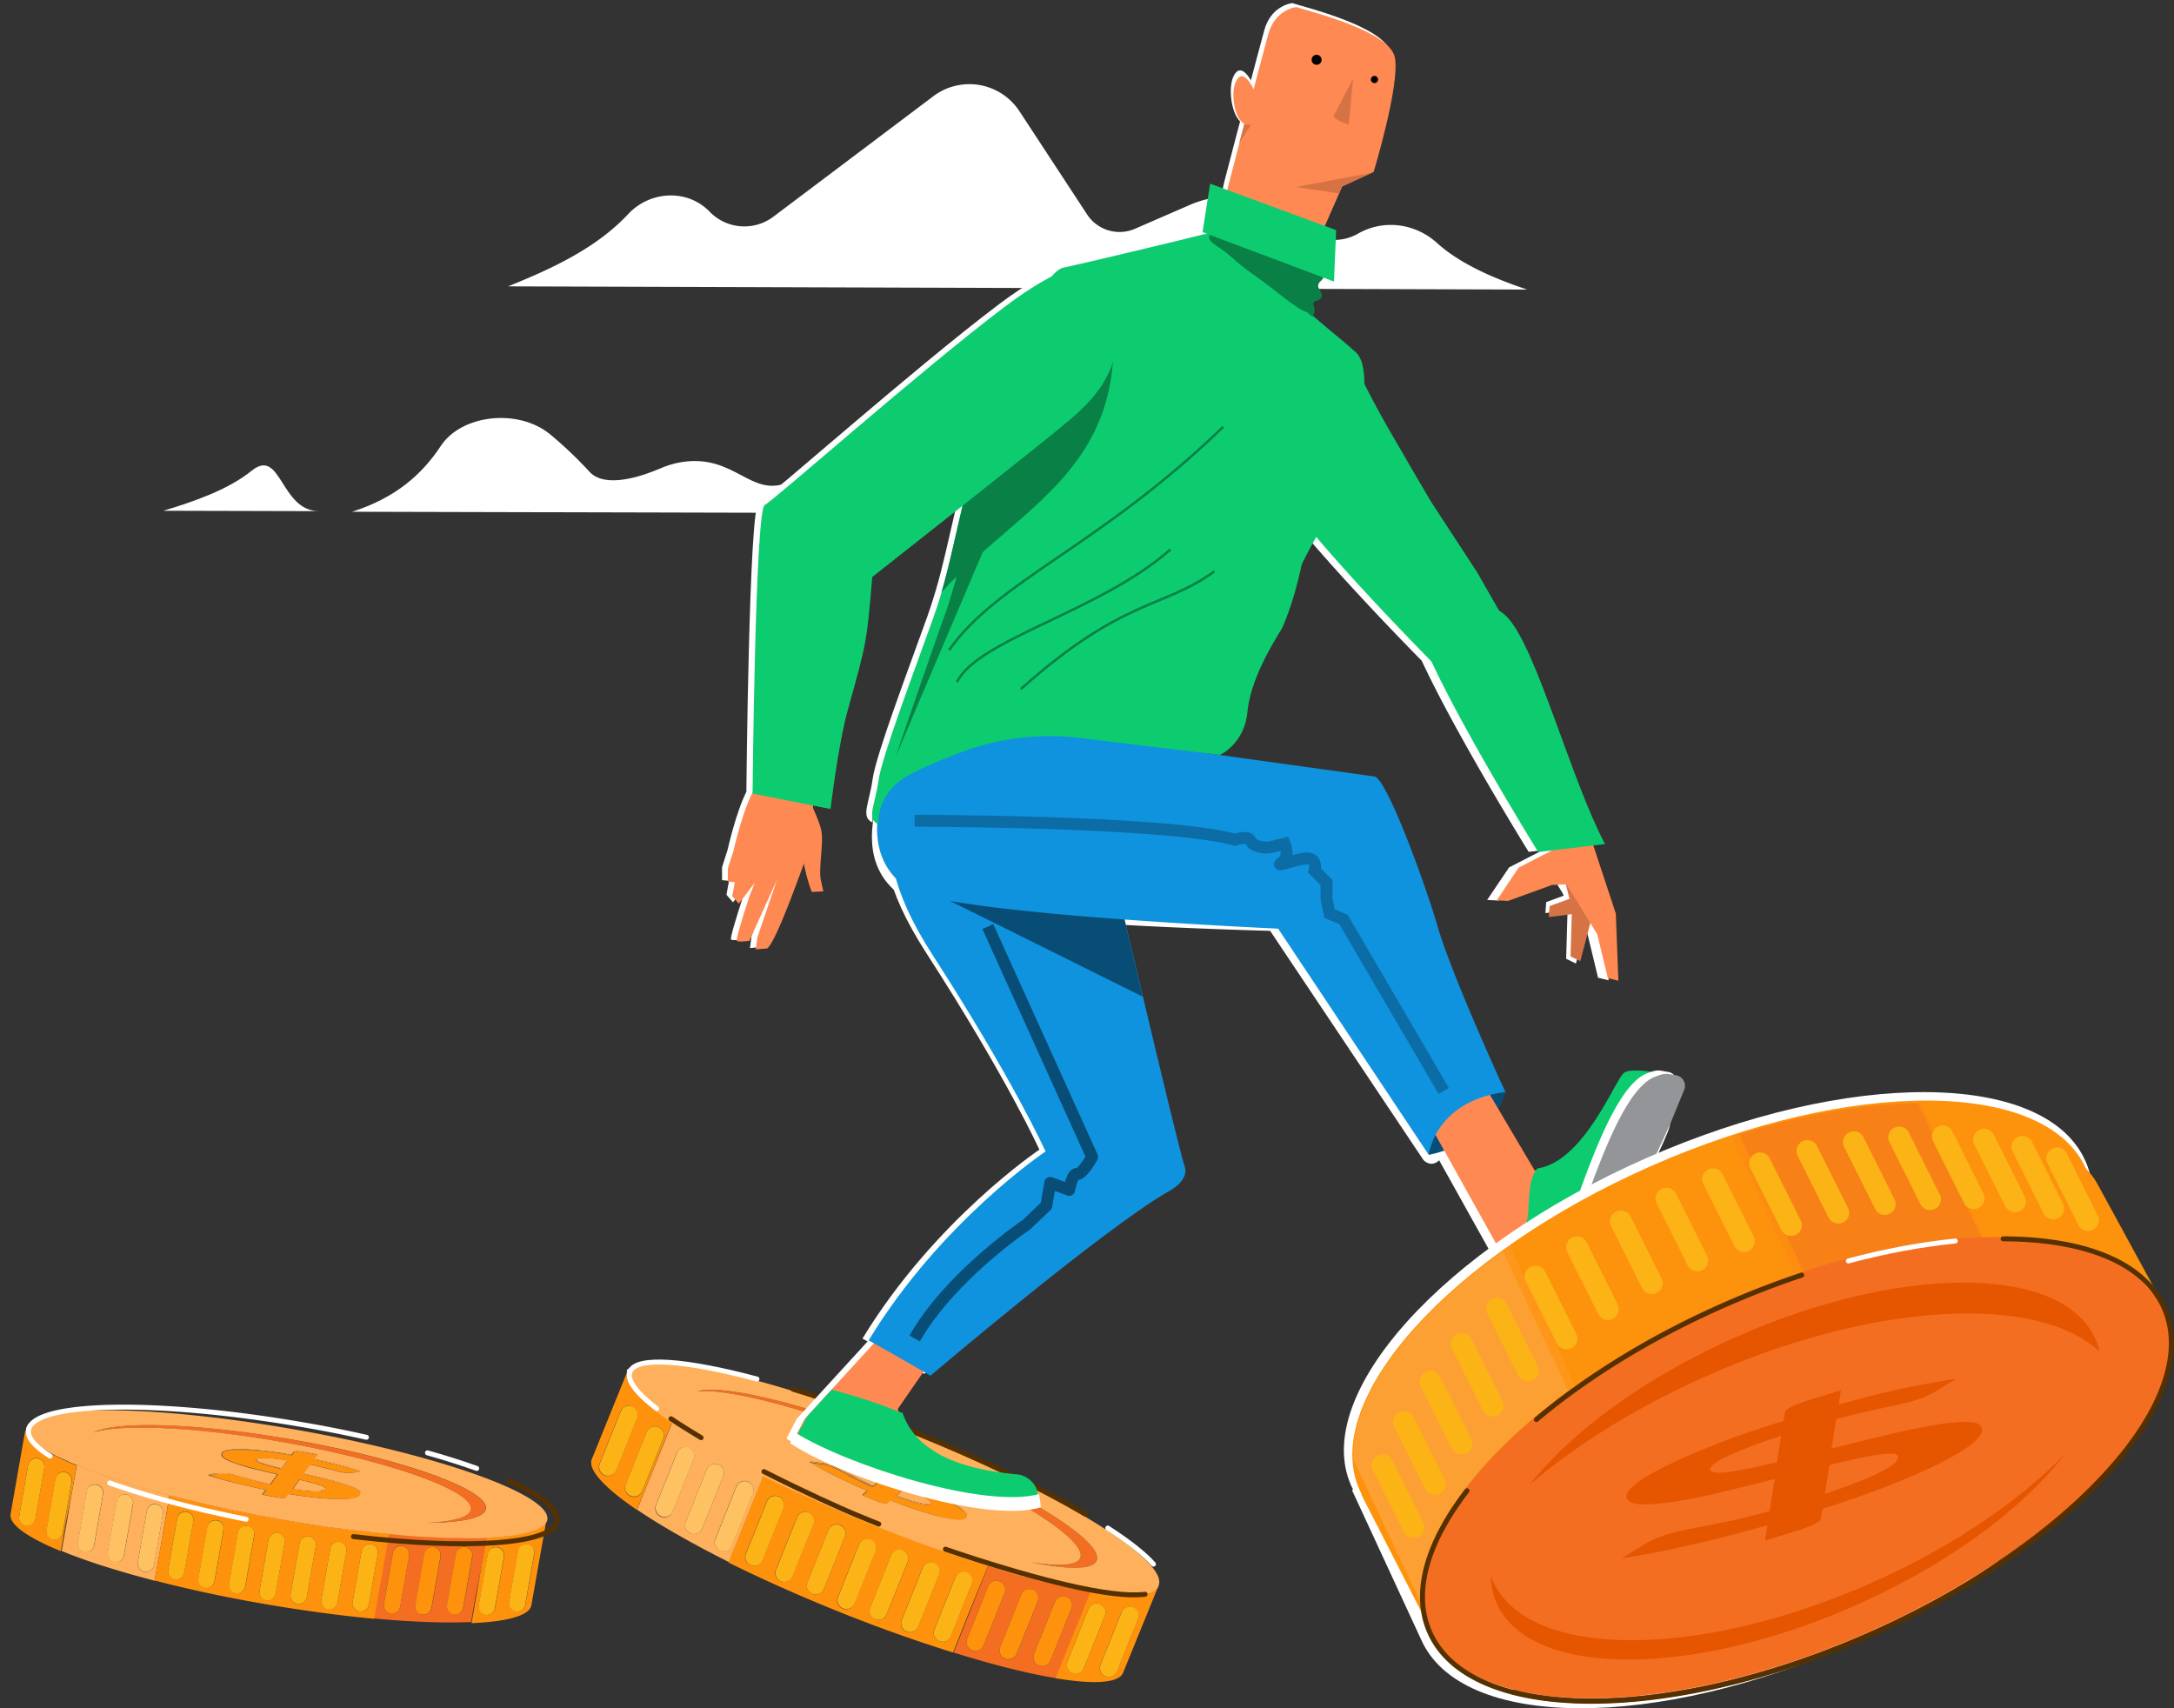 <svg width="182" height="143" fill="none" xmlns="http://www.w3.org/2000/svg"><rect width="100%" height="100%" fill="#333333" stroke="none"/><path d="M115.666 87.556c-1.219-2.12-2.304-4.291-3.473-6.445-1.118-2.087-2.571-4.024-4.909-4.776-2.855-.918-5.911-1.269-8.85-1.853a150.305 150.305 0 00-9.05-1.486c-4.959-.651-13.859-.4-15.896-5.995-.785 2.605-1.052 6.245 2.488 8.316 4.642 1.97 30.356 2.605 30.356 2.605l12.824 19.169s.835 1.002 1.737-.484c.2-.318-1.236-2.505-.935-2.84-2.004-2.003-2.872-3.74-4.292-6.21zm15.646-12.723l-1.87.685-.067.918 2.121-.267c-.117-.434-.234-.885-.184-1.336z" fill="#fff"/><path d="M118.739 94.002l8.566 15.362s2.672 1.002 4.559-.217c1.886-1.219 7.463-13.692 7.463-13.692l.318-.768c.684-1.653-.451-3.49-2.221-3.64-.751-.067-1.403-.034-1.653.184-.785.667-3.457 7.68-7.464 8.014l-5.794-9.801c.017 0-3.44-1.787-3.774 4.558zM21.075 39.4c-1.904 1.536-4.575 2.505-7.397 3.356l13.024.034c-3.24-.017-3.156-5.377-5.627-3.39zm44.917.969c-3.123 1.352-4.476-2.388-8.917-1.687-.651.1-1.286.3-1.887.568-1.252.534-4.525 1.736-5.86.217 0 0-1.403-1.57-3.29-3.123-2.655-2.17-7.397-1.653-9.134.986-1.553 2.354-3.757 4.341-7.43 5.51 18.45.05 46.57.117 46.97.117-5.994-1.503-6.93-4.108-10.453-2.588zm29.17 42.897c-1.02-4.275-1.954-8.249-2.322-9.785-.1-.434-.166-.684-.166-.684l-16.515-6.028s-2.838 1.319-1.82 6.044c0 .05.017.084.034.134.4 1.77 1.352 4.007 3.172 6.83 6.78 10.502 9.468 16.463 9.468 16.463s-8.75 5.861-14.81 15.813c0 0 2.771 1.553 5.175 2.955 0 0 14.427-12.272 19.854-15.378 0 0 1.87-.885 1.403-2.137-.234-.685-1.954-7.815-3.474-14.227z" fill="#fff"/><path d="M112.978 29.282c-1.286-1.202-5.21-4.157-6.228-5.71-1.019-1.553-2.471-5.878-2.471-5.878s-1.987 1.186-3.624 1.62c-2.337.618-11.037 2.688-12.139 2.889-.284.05-.618.3-1.035.784-1.052.535-2.355 1.353-3.99 2.588-6.897 5.21-19.187 16.097-19.988 16.514-.801.418-1.019 24.162-1.019 24.162h.017c-.885 1.72-1.586 4.876-1.586 4.876l-.468 1.47v1.084l.585.05-.217 1.17.55.634 1.337-1.753-.418 1.052s-.067.217-.184.55c-.334 1.036-1.002 3.156-.901 3.257.133.133 1.052 0 1.052 0l2.304-5.093-1.637 4.809-.133 1.002.968-.084c.802-.718 2.672-6.145 3.223-7.514.35-.901.534-3.022.601-4.458l1.436.284s.635-5.394 1.453-8.316c1.586-5.644 1.586-5.56 2.054-11.104 0 0 3.657-2.872 7.58-5.977-.718 3.055-1.135 5.126-1.77 7.263-.2.685-.417 1.353-.667 2.07-1.587 4.442-4.325 11.639-4.609 13.693-.284 2.053-1.035 3.172 0 3.64 0 0-.317-2.705 2.839-4.291 1.102-.568 2.571-1.17 4.007-1.72 3.19-1.22 6.629-1.637 10.019-1.22l11.721 1.42s2.071-.918 2.305-3.59c.25-2.672 2.02-5.594 2.888-6.996 0 0 .952-1.97 1.653-5.344 0 0 .385-.885 1.937-3.573 1.553-2.672 2.438-4.809 2.789-7.08.334-2.287 1.052-5.978-.234-7.18z" fill="#fff"/><path d="M58.376 116.46c2.705-.217 9.234 1.47 16.53 4.392 9.218 3.69 16.164 7.981 15.53 9.568-.268.651-1.804.751-4.158.35 3.139.652 5.21.652 5.527-.133.65-1.62-6.462-5.995-15.897-9.785-8.098-3.239-15.261-4.993-17.532-4.392z" fill="#F36E21"/><path d="M72.453 122.104c.1.083.234.183.417.3.184.117.418.234.668.367.267.134.551.284.868.435l.668-.602c-.45-.167-.851-.317-1.185-.417-.334-.1-.618-.184-.852-.234a2.55 2.55 0 00-.517-.067c-.1 0-.15.034-.184.067.017.017.05.084.117.151zm5.493 3.724c0-.051-.033-.117-.117-.184-.1-.084-.25-.184-.434-.301-.2-.117-.434-.233-.701-.384-.267-.133-.568-.284-.885-.434l-.735.668c.885.334 1.587.551 2.07.651.435.1.702.1.802-.016zm1.77-1.72c.568.284 1.052.568 1.47.802l.167.016a36.87 36.87 0 00-1.62-.901 38.532 38.532 0 00-2.254-1.052l-.05.05c.901.4 1.67.751 2.287 1.085zm-7.08.7l-.367.318.033.016.367-.317c-.016 0-.033-.017-.033-.017zm5.377.151c.584.284 1.102.551 1.553.801.45.251.818.485 1.069.702.233.2.334.35.317.484 0-.017.017-.017.017-.033.05-.134-.05-.318-.301-.518a7.387 7.387 0 00-1.069-.701c-.45-.251-.968-.518-1.553-.802-.567-.267-1.152-.551-1.736-.818l-.05.05c.584.284 1.169.551 1.753.835z" fill="#FEB05C"/><path d="M72.419 122.154c.1.084.233.184.417.301.184.117.418.234.668.367.267.134.551.284.868.434l.718-.651c-.016 0-.016 0-.033-.017l-.668.601c-.317-.15-.601-.3-.868-.434a7.35 7.35 0 01-.668-.367 2.72 2.72 0 01-.418-.301.424.424 0 01-.117-.167l-.016.017c0 .067.033.134.117.217zm-2.572-1.519c.301 0 .719.05 1.236.167a24.92 24.92 0 011.904.517c.751.234 1.586.535 2.521.919l.25-.217c.034-.034.134-.034.301 0 .167.033.367.1.618.2l1.119.451.066-.05-1.152-.468c-.25-.1-.45-.167-.618-.2-.166-.034-.267-.034-.3 0l-.25.217c-.936-.368-1.77-.685-2.522-.919-.751-.233-1.386-.417-1.903-.517-.535-.117-.936-.167-1.236-.167-.3 0-.468.067-.518.167v.033c.05-.083.217-.133.484-.133zm8.082 5.226v-.034c-.084.1-.35.117-.802.017-.484-.1-1.185-.317-2.07-.651l-.067.05c.902.334 1.603.567 2.104.668.518.1.785.083.835-.05zm-8.699-3.223l.45.15c.184.067.385.167.585.268.2.1.434.233.701.367.268.133.551.3.885.467.334.167.735.351 1.203.568l.885-.785c-.017 0-.017-.016-.034-.016l-.818.734c-.468-.2-.868-.4-1.202-.567a13.869 13.869 0 01-.885-.468c-.267-.133-.484-.267-.702-.367-.2-.1-.4-.201-.584-.267-.15-.067-.3-.117-.45-.151-.151-.05-.268-.066-.368-.083l-1.069-.134c.05.034.1.067.15.084l.885.117c.1.016.218.033.368.083z" fill="#FEB05C"/><path d="M69.915 123.557a53.56 53.56 0 002.704 1.252c.017 0 .017.017.034.017l-.368.317-.05.05 1.153.467c.25.101.45.167.617.201.167.033.267.033.3.016l.285-.267c.952.368 1.82.668 2.571.919.768.233 1.42.417 1.954.534.534.117.968.167 1.286.15.317-.016.5-.083.55-.217v-.033c.034-.134-.066-.301-.317-.484a7.46 7.46 0 00-1.068-.702c-.451-.25-.969-.517-1.553-.801-.585-.284-1.169-.551-1.77-.835l.05-.05.751-.685c.334.151.618.284.885.418.267.133.501.25.718.35.217.117.418.201.585.284a5.135 5.135 0 00.885.351c.133.033.25.067.384.083l.851.101c-.05-.034-.1-.051-.15-.084a26.14 26.14 0 00-1.47-.801 31.157 31.157 0 00-2.287-1.069l.05-.05.334-.284-.033-.017-1.119-.451c-.25-.1-.45-.167-.618-.2-.167-.033-.267-.033-.3 0l-.25.217c-.936-.367-1.77-.685-2.522-.918-.752-.234-1.386-.418-1.904-.518-.534-.117-.935-.167-1.235-.167-.267 0-.434.05-.501.15 0 .017-.017.017-.017.034-.067.15.033.334.284.551.25.217.601.451 1.035.701.451.251.952.518 1.536.802.568.267 1.136.534 1.72.801.017 0 .017.017.034.017l-.885.785a22.255 22.255 0 01-1.203-.568c-.334-.167-.634-.317-.885-.468-.267-.133-.484-.267-.7-.367-.201-.1-.402-.2-.585-.267-.15-.067-.3-.117-.451-.15-.15-.051-.267-.067-.368-.084l-.884-.117-.167-.017c.567.301 1.269.685 2.103 1.103zm5.142 1.636l.735-.668c.317.15.618.301.885.434.267.134.5.267.701.384.2.117.334.217.434.301.084.067.117.133.117.183v.034c-.05.133-.334.15-.835.05-.5-.1-1.202-.317-2.103-.668l.066-.05zm-2.721-3.256c.033-.034.083-.05.183-.067.117 0 .284.017.518.067.234.05.517.133.851.234.334.1.735.25 1.186.417.017 0 .017 0 .033.017l-.718.651c-.317-.15-.6-.301-.868-.434a7.589 7.589 0 01-.668-.368 2.731 2.731 0 01-.417-.3c-.1-.084-.134-.15-.1-.217 0 0-.017 0 0 0z" fill="#FE920D"/><path d="M90.302 135.779l1.036-2.588c-.067-.016-.134-.016-.184-.033-.167-.034-.317-.05-.484-.084-.117-.016-.234-.05-.35-.066-.184-.034-.385-.084-.585-.117-.1-.017-.2-.034-.3-.067a39.122 39.122 0 00-.903-.201 2.18 2.18 0 01-.317-.083l-.651-.15-.4-.1c-.201-.051-.418-.101-.618-.167-.134-.034-.268-.067-.418-.117a10.643 10.643 0 00-.701-.184c-.117-.033-.234-.067-.368-.1-.35-.1-.7-.201-1.068-.317a.982.982 0 01-.2-.067c-.301-.084-.602-.184-.919-.284-.05-.017-.084-.017-.117-.033l-.15.367-1.386 3.473-1.386 3.473c3.306 1.035 6.245 1.77 8.6 2.154l.951-2.354.918-2.355zm-7.948 1.937a.746.746 0 11-1.386-.551l1.754-4.375a.745.745 0 111.386.551l-1.754 4.375zm2.772.718a.746.746 0 11-1.386-.551l1.754-4.375a.745.745 0 111.385.551l-1.753 4.375zm2.822.568a.744.744 0 01-.968.417.744.744 0 01-.418-.968l1.753-4.375a.744.744 0 01.969-.417c.384.15.568.584.417.968l-1.753 4.375z" fill="#F36E21"/><path d="M63.803 123.857l.15-.368c-.033-.016-.083-.033-.116-.067-.284-.15-.568-.283-.852-.434-.066-.033-.133-.066-.183-.1-.334-.167-.668-.351-.986-.517-.117-.067-.217-.117-.334-.184-.217-.117-.434-.234-.634-.351a7.34 7.34 0 01-.367-.2c-.184-.1-.385-.217-.568-.317l-.35-.201c-.201-.117-.385-.217-.585-.334-.1-.05-.2-.117-.284-.167-.267-.167-.534-.317-.785-.467-.083-.05-.167-.1-.25-.167a11.79 11.79 0 01-.501-.318l-.3-.2c-.151-.1-.285-.184-.418-.284-.05-.033-.117-.067-.167-.1l-1.036 2.588-.951 2.355-.952 2.354c1.97 1.336 4.608 2.839 7.698 4.391l1.386-3.473 1.385-3.439zm-7.497 2.671a.746.746 0 11-1.386-.551l1.753-4.375a.745.745 0 111.386.551l-1.753 4.375zm2.488 1.42a.745.745 0 11-1.386-.551l1.753-4.375a.745.745 0 111.386.551l-1.753 4.375zm2.471 1.436a.745.745 0 11-1.386-.551l1.754-4.375a.746.746 0 111.386.551l-1.754 4.375z" fill="#FEB05C"/><path d="M82.588 131.388l.15-.368c-.083-.033-.167-.05-.25-.083a18.26 18.26 0 01-.868-.284c-.15-.05-.284-.1-.434-.134-.318-.1-.635-.217-.969-.317-.083-.033-.167-.05-.25-.083-.017 0-.034-.017-.05-.017-.451-.15-.919-.317-1.386-.484l-.451-.15-1.253-.451a4.568 4.568 0 00-.267-.101c-.467-.166-.935-.35-1.402-.534-.167-.067-.318-.117-.485-.184a39.211 39.211 0 01-1.302-.517c-.067-.017-.117-.05-.184-.067-.066-.017-.117-.05-.183-.067-.434-.183-.869-.35-1.303-.534-.167-.067-.317-.134-.484-.2-.468-.201-.918-.384-1.37-.585a1.651 1.651 0 01-.25-.117c-.417-.183-.818-.35-1.219-.534-.15-.067-.283-.134-.434-.2-.45-.201-.885-.401-1.335-.602-.017 0-.034-.016-.05-.016-.084-.034-.168-.084-.251-.117-.317-.15-.618-.284-.919-.434a9.81 9.81 0 00-.417-.201c-.284-.133-.55-.267-.818-.4-.084-.034-.167-.084-.234-.117l-.15.367-1.386 3.473-1.386 3.473c2.755 1.37 5.894 2.772 9.25 4.125a127.204 127.204 0 009.535 3.406l1.386-3.473 1.42-3.473zm-18.768-.768a.745.745 0 11-1.386-.551l1.753-4.375a.746.746 0 111.386.551l-1.753 4.375zm2.521 1.335a.745.745 0 11-1.386-.551l1.754-4.374a.745.745 0 111.386.551l-1.754 4.374zm2.639 1.052a.745.745 0 11-1.386-.551l1.753-4.374a.746.746 0 111.386.551l-1.754 4.374zm2.554 1.219a.746.746 0 11-1.386-.551l1.754-4.374a.745.745 0 111.385.551l-1.753 4.374zm2.705.902a.744.744 0 01-.968.417.744.744 0 01-.418-.968l1.754-4.375a.744.744 0 01.968-.417c.384.15.568.584.418.968l-1.754 4.375zm2.622 1.052a.744.744 0 01-.969.417.744.744 0 01-.417-.968l1.753-4.375a.744.744 0 01.969-.417c.384.15.567.584.417.968l-1.753 4.375zm2.738.785a.745.745 0 11-1.386-.551l1.754-4.375a.744.744 0 01.968-.417c.384.15.568.584.418.968l-1.754 4.375zm17.399-4.242c-.017.067-.067.117-.1.167a2.36 2.36 0 01-.05.05l-.1.101c-.017.016-.05.033-.067.05-.034.033-.084.05-.134.083-.033.017-.05.034-.083.034a.59.59 0 01-.184.066c-.034.017-.05.017-.084.034-.083.033-.166.05-.267.067h-.033c-.117.016-.234.05-.35.05-.034 0-.05 0-.084.016-.1.017-.2.017-.318.034h-.133c-.1 0-.2 0-.3.016h-.652c-.15 0-.3-.016-.45-.033h-.067c-.184-.017-.385-.033-.585-.05h-.05c-.184-.017-.367-.033-.551-.067-.05 0-.1-.016-.167-.016-.15-.017-.317-.051-.484-.067-.067-.017-.134-.017-.184-.034-.067-.016-.15-.016-.217-.033l-1.035 2.588-.952 2.354-.952 2.355c3.223.534 5.31.417 5.66-.468l2.973-7.297zm-6.245 6.897a.745.745 0 11-1.386-.551l1.753-4.375a.745.745 0 111.386.551l-1.753 4.375zm2.755.283a.745.745 0 11-1.386-.551l1.754-4.374a.745.745 0 111.385.551l-1.753 4.374z" fill="#FE920D"/><path d="M96.981 132.039c-.885-2.488-9.55-7.597-20.705-12.072-12.29-4.926-22.926-7.214-23.794-5.11l-.067-.033.067.033-.067-.033.067.033-.05.201v.217c0 .033.016.05.016.083.017.05.017.1.034.15.017.034.017.05.033.084a.78.78 0 00.084.167c.016.033.016.05.033.083.05.084.084.151.15.234 0 .017.017.017.017.034.067.1.134.183.217.283.017.017.034.05.05.067.067.084.134.15.2.234a.442.442 0 01.084.1c.067.067.134.15.217.217l.1.1c.084.084.167.151.25.234l.101.1c.1.101.217.184.334.284l.05.05c.15.117.3.234.45.368.018.016.034.016.034.033.15.117.284.217.451.334.05.033.084.067.134.1.133.1.267.184.4.284a.9.9 0 01.15.117c.118.083.234.15.335.234.133.083.284.183.417.284l.3.2c.168.1.335.217.502.317.083.05.167.1.25.167.25.15.518.317.785.468.1.05.184.117.284.167.183.117.384.217.584.334l.35.2c.184.1.368.217.569.317.116.067.25.134.367.201.2.116.417.233.634.35.117.067.217.117.334.184.318.167.652.351.986.518.066.033.133.066.183.1.284.15.568.284.852.434.117.067.233.117.35.184.268.133.551.267.819.4.133.067.267.134.417.201.3.15.601.284.918.434.1.05.2.1.301.133.434.201.885.401 1.336.602.15.066.284.133.434.2.4.184.801.351 1.219.534.083.034.167.067.25.117.451.2.919.384 1.37.585.166.066.317.133.484.2.434.184.868.351 1.302.534.067.017.117.05.184.067.067.017.117.05.183.067.435.183.869.35 1.303.517.167.067.317.134.484.184.468.184.935.351 1.403.534a4.6 4.6 0 00.267.101l1.252.45.451.151c.468.167.918.317 1.386.484l.3.1c.318.117.652.217.969.317.15.05.284.101.434.134.3.1.585.184.868.284.134.033.25.083.385.117.317.1.617.183.918.284.067.016.134.05.2.066.368.101.718.217 1.069.318.117.033.234.066.367.1.234.067.468.133.702.183.133.034.267.067.417.117.217.05.417.117.618.167l.4.101.652.15c.1.033.217.05.317.083l.902.201c.1.016.2.033.3.066.2.034.401.084.585.117.117.017.233.05.35.067.167.034.334.067.485.084.133.016.267.05.4.066.067.017.134.017.184.034.167.033.317.05.484.067.05 0 .1.016.167.016.184.017.368.05.551.067h.05c.2.017.401.033.585.05h.066c.15.017.301.017.451.034h.651c.1 0 .2 0 .301-.017h.134c.1 0 .217-.017.317-.034.033 0 .05 0 .084-.016.133-.017.25-.034.35-.05h.033c.1-.017.184-.05.268-.067.033-.017.05-.017.083-.033.067-.017.117-.051.184-.067.033-.017.05-.034.083-.034.05-.033.1-.05.134-.083.017-.017.05-.034.067-.05l.1-.1.05-.051c.033-.05.084-.116.1-.167l.067.017-.067-.017c.1-.267.084-.5 0-.751zm-5.176-1.403c-.317.785-2.405.769-5.527.134 2.354.384 3.89.301 4.158-.351.634-1.586-6.312-5.86-15.53-9.567-7.296-2.922-13.825-4.609-16.53-4.392 2.271-.601 9.434 1.152 17.55 4.408 9.417 3.774 16.53 8.149 15.879 9.768zm-23.978-8.298l1.069.133c.1.017.217.034.367.084l.45.15c.184.067.385.167.585.267.2.1.434.234.702.368.267.133.55.3.885.467.334.167.734.351 1.202.568l.818-.735c-.585-.267-1.152-.534-1.72-.801-.568-.284-1.085-.535-1.536-.802a6.068 6.068 0 01-1.035-.701c-.25-.217-.334-.401-.284-.551 0-.017.017-.017.017-.034v-.033c.05-.117.217-.167.517-.167.3 0 .718.05 1.236.167.517.117 1.152.284 1.903.518.752.233 1.587.534 2.522.918l.25-.217c.033-.033.134-.033.3 0 .168.033.368.1.618.2l1.153.468-.067.05.033.017-.334.284c.869.384 1.62.734 2.254 1.052.635.317 1.17.617 1.62.901l-.167-.017c.05.034.1.067.15.084l-.851-.1c-.134-.017-.25-.05-.384-.084a4.411 4.411 0 01-.434-.15c-.134-.05-.267-.117-.451-.2a18.679 18.679 0 00-.585-.284 9.663 9.663 0 00-.718-.351 24.301 24.301 0 00-.885-.417l-.751.684c.584.267 1.169.551 1.737.818a32.69 32.69 0 011.552.802c.451.25.819.484 1.07.701.266.217.366.384.3.518 0 .017-.017.017-.017.033v.034c-.05.133-.234.217-.551.217-.317.016-.735-.034-1.286-.151a19.764 19.764 0 01-1.953-.534c-.769-.234-1.62-.551-2.572-.918l-.284.267c-.033.033-.133.017-.3-.017a3.657 3.657 0 01-.618-.2l-1.152-.468.05-.05-.033-.016.367-.318a52.775 52.775 0 01-2.705-1.252 28.087 28.087 0 01-2.12-1.152l.166.017-.1-.067z" fill="#FEB05C"/><path d="M55.204 121.703l1.035-2.588-.184-.134a.902.902 0 01-.15-.117c-.133-.1-.267-.183-.4-.284-.05-.033-.084-.066-.134-.1-.15-.117-.3-.217-.451-.334-.017-.016-.033-.016-.033-.033-.167-.117-.318-.251-.451-.367l-.05-.051c-.117-.1-.234-.2-.334-.283l-.1-.101c-.084-.083-.167-.15-.25-.233l-.101-.101c-.084-.066-.15-.15-.217-.217a.417.417 0 01-.084-.1c-.066-.083-.133-.15-.2-.234-.017-.016-.033-.05-.05-.066-.084-.101-.15-.201-.217-.284 0-.017-.017-.017-.017-.034-.05-.083-.1-.167-.15-.233-.017-.034-.034-.05-.034-.084-.033-.067-.05-.117-.083-.167-.017-.033-.017-.05-.033-.083a.486.486 0 01-.034-.151c0-.033-.017-.05-.017-.083v-.217c0-.067.017-.134.05-.201l-2.972 7.331c-.35.885 1.086 2.404 3.774 4.241l.952-2.354.935-2.338zm-3.623 1.369a.746.746 0 11-1.386-.551l1.753-4.375a.745.745 0 111.386.551l-1.754 4.375zm2.187 1.753a.746.746 0 11-1.386-.551l1.753-4.374a.746.746 0 111.386.551l-1.753 4.374z" fill="#FE920D"/><path d="M62.618 124.041a.745.745 0 00-.969.417l-1.753 4.375a.746.746 0 101.386.551l1.753-4.375a.744.744 0 00-.417-.968z" fill="#FEC262"/><path d="M65.172 125.276a.746.746 0 00-.968.418l-1.753 4.374a.745.745 0 101.386.551l1.753-4.374a.746.746 0 00-.418-.969zm2.522 1.336a.746.746 0 00-.969.418l-1.753 4.375a.745.745 0 101.386.551l1.753-4.375a.746.746 0 00-.417-.969zm2.621 1.053a.744.744 0 00-.968.417l-1.754 4.375a.744.744 0 00.418.968.744.744 0 00.968-.417l1.754-4.375a.744.744 0 00-.418-.968zm2.571 1.202a.744.744 0 00-.968.417l-1.753 4.391a.745.745 0 101.386.552l1.753-4.375a.77.77 0 00-.418-.985zm19.202 5.409a.745.745 0 00-.968.417l-1.753 4.375a.746.746 0 101.386.551l1.753-4.375a.744.744 0 00-.418-.968z" fill="#FCB316"/><path d="M89.284 133.659a.745.745 0 00-.969.418l-1.753 4.375a.745.745 0 101.386.551l1.753-4.375a.746.746 0 00-.417-.969zm-2.822-.584a.745.745 0 00-.969.417l-1.753 4.375a.746.746 0 101.386.551l1.753-4.375a.744.744 0 00-.417-.968zm-2.772-.702a.746.746 0 00-.968.418l-1.754 4.374a.746.746 0 101.386.551l1.754-4.374a.746.746 0 00-.418-.969z" fill="#FE920D"/><path d="M80.952 131.605a.745.745 0 00-.969.417l-1.753 4.375a.746.746 0 101.386.551l1.753-4.375a.75.75 0 00-.417-.968zm-2.739-.784a.744.744 0 00-.968.417l-1.753 4.375a.744.744 0 00.417.968.744.744 0 00.969-.417l1.753-4.375c.15-.367-.033-.801-.418-.968zm-2.638-1.053a.746.746 0 00-.969.418l-1.753 4.374a.746.746 0 101.386.551l1.753-4.374a.746.746 0 00-.417-.969zm19.286 4.776a.745.745 0 00-.969.417l-1.753 4.375a.746.746 0 101.386.551l1.753-4.375a.744.744 0 00-.417-.968z" fill="#FCB316"/><path d="M60.13 122.604a.745.745 0 00-.969.418l-1.753 4.375a.745.745 0 101.386.551l1.753-4.375a.746.746 0 00-.417-.969zm-2.471-1.435a.744.744 0 00-.969.417l-1.753 4.375a.744.744 0 00.418.968.744.744 0 00.968-.417l1.753-4.375c.15-.367-.033-.801-.417-.968z" fill="#FEC262"/><path d="M55.103 119.465a.746.746 0 00-.968.418l-1.753 4.375a.745.745 0 101.386.551l1.753-4.375a.746.746 0 00-.418-.969zm-2.17-1.736a.746.746 0 00-.968.418l-1.754 4.375a.745.745 0 101.386.551l1.754-4.375a.746.746 0 00-.418-.969z" fill="#FCB316"/><path d="M63.954 123.189c3.356 1.704 6.445 3.09 7.564 3.557.167.067.317.134.484.2.535.218 1.052.435 1.57.635m-17.399-8.817c.768.518 1.62 1.052 2.521 1.586" stroke="#553000" stroke-width=".415" stroke-miterlimit="10" stroke-linecap="round" stroke-linejoin="round"/><path d="M63.37 115.442c-5.945-1.586-10.086-1.92-10.62-.635l-.067-.033.066.033-.066-.033.066.033c-.317.769.618 1.871 2.221 3.106" stroke="#fff" stroke-width=".415" stroke-miterlimit="10" stroke-linecap="round" stroke-linejoin="round"/><path d="M90.854 126.747c-3.674-2.171-8.666-4.575-14.293-6.846-3.59-1.436-7.047-2.655-10.17-3.607" stroke="#553000" stroke-width=".415" stroke-miterlimit="10" stroke-linecap="round" stroke-linejoin="round"/><path d="M96.564 130.937c-.768-.868-2.07-1.887-3.824-3.022" stroke="#fff" stroke-width=".415" stroke-miterlimit="10" stroke-linecap="round" stroke-linejoin="round"/><path d="M93.191 133.392c1.052.133 1.97.15 2.672.067m-16.715-3.774c2.371.818 9.451 3.156 14.043 3.707" stroke="#553000" stroke-width=".415" stroke-miterlimit="10" stroke-linecap="round" stroke-linejoin="round"/><path d="M127.856 24.239c-.801 0-85.325-.268-85.325-.268 3.84-1.536 7.464-3.272 10.069-6.06 1.67-1.788 4.508-2.105 6.412-.552.117.1.25.2.35.317l.1.1a4.041 4.041 0 005.277.368L78.131 8.059a5.01 5.01 0 017.213 1.252l5.66 8.633a3.246 3.246 0 004.025 1.202l4.608-2.004a8.365 8.365 0 019.117 1.637l.234.216a3.961 3.961 0 004.692.568c2.121-1.219 4.759-.885 6.596.752 1.519 1.386 3.89 2.705 7.58 3.924z" fill="#fff"/><path d="M125.201 90.746l.835.668s-.901 4.09-6.412 5.26l-.734-3.34 6.311-2.588z" fill="#084D75"/><path d="M134.485 76.47l-1.887-5.695.985-.117c-2.855-5.343-5.694-16.263-8.115-18.935a3.29 3.29 0 00-.751-.618l-1.837-3.222-3.891-5.961s-2.538-4.325-3.59-6.162c-1.052-1.837-2.087-3.89-2.087-3.89-1.219-1.52-3.874-2.856-6.245-1.37-2.371 1.486-4.492 3.307-2.421 7.882 1.887 4.174 12.506 15.028 14.377 16.931 2.938 6.312 8.95 15.996 8.95 15.996l1.152-.133-2.789 1.436-1.837 2.722.952.05 3.674-1.336 1.219-.05 2.554 4.174.885 3.674.885.217-.183-5.594zM105.163 7.624s-1.135-2.905-1.92-1.185c-.551 1.235.033 4.475 1.52 3.94.667-.283.734-1.285.4-2.755z" fill="#fff"/><path d="M132.548 71.728c-.3.116-.601.217-.901.334-.635.217-.718.166-1.386.333l.968 3.874-.117 3.991.819.4 1.285-4.892-.668-4.04z" fill="#fff"/><path d="M132.916 71.527c-.301.117-.602.217-.902.334-.635.217-.718.167-1.386.334l.968 3.874-.116 3.99.818.401 1.285-4.892-.667-4.041z" fill="#D67345"/><path d="M131.596 75.167l-1.87.684-.067.919 2.121-.267c-.1-.435-.234-.885-.184-1.336z" fill="#D67345"/><path d="M130.377 70.96l-3.239 1.669-1.837 2.738.952.05 3.673-1.335 1.219-.05 2.571 4.174.885 3.673.885.218-.217-5.628-2.17-6.562-2.722 1.052zm-11.471 21.773l8.566 15.362s2.672 1.002 4.559-.217c1.886-1.219 7.463-13.692 7.463-13.692l.318-.769c.684-1.653-.451-3.49-2.221-3.64-.751-.067-1.403-.033-1.653.184-.785.668-3.457 7.68-7.464 8.015l-5.794-9.802c.017-.016-3.44-1.786-3.774 4.559z" fill="#FF8952"/><path d="M135.937 89.827c-.768.651-3.339 7.397-7.213 7.981-.868.835-.668 3.24-.852 4.175-.233 1.185-1.002 2.288-1.903 3.273l1.503 2.705s2.671 1.002 4.558-.217 7.464-13.692 7.464-13.692l1.152-2.806a.897.897 0 00-.651-1.219c-1.319-.284-3.523-.65-4.058-.2z" fill="#0DCC70"/><path d="M137.824 89.878c-3.223 1.336-6.028 11.521-8.466 18.15 0 0 .017 0 .034.017.768 0 1.603-.134 2.321-.601 1.887-1.219 7.464-13.692 7.464-13.692l1.152-2.805a.899.899 0 00-.601-1.203c-.852-.117-.852-.284-1.904.134z" fill="#fff"/><path d="M138.492 90.161c-3.223 1.336-6.028 11.522-8.466 18.151 0 0 .017 0 .034.016.768 0 1.603-.133 2.321-.601 1.887-1.219 7.464-13.692 7.464-13.692l1.152-2.805a.899.899 0 00-.601-1.202c-.852-.117-.852-.284-1.904.133z" fill="#939598"/><path d="M73.772 111.051l-7.08 7.731-.851 1.636s2.505 1.737 4.742 2.505c2.22.768 8.516 2.822 9.334 2.972.818.15 4.408.635 6.145.1l-.25-2.221s-5.377-.384-6.48-1.085c-1.085-.701-4.224-2.839-4.224-2.839l-.635-1.903 3.223-4.659-3.924-2.237z" fill="#fff"/><path d="M74.44 111.051l-7.08 7.731-.851 1.636s2.504 1.737 4.742 2.505c2.22.768 8.516 2.822 9.334 2.972.818.15 4.408.635 6.145.1-.15-1.269-1.153-2.287-2.422-2.421-1.62-.184-3.673-.467-4.29-.885-1.086-.701-4.225-2.839-4.225-2.839l-.635-1.903 3.223-4.659-3.94-2.237z" fill="#FF8952"/><path d="M85.143 123.423c-3.306-.317-8.265-1.202-9.6-5.193-.05.017-.101.033-.168 0-1.87-.785-3.79-1.369-5.744-1.904l-2.037 2.221-1.085 1.971c4.007 2.721 15.93 6.645 20.454 5.243l-.066-.652a1.968 1.968 0 00-1.754-1.686z" fill="#0DCC70"/><path d="M87.13 126.178c-4.641 1.436-16.88-2.571-20.988-5.376l.467-.852c4.442 2.739 15.746 6.362 20.355 5.126.05.134.083.284.1.451l.067.651z" fill="#fff"/><path d="M97.75 99.78c-5.427 3.122-19.854 15.378-19.854 15.378-2.404-1.403-5.176-2.956-5.176-2.956 6.044-9.951 14.81-15.812 14.81-15.812s-2.688-5.962-9.467-16.464c-1.82-2.822-2.755-5.06-3.173-6.83-.016-.05-.016-.083-.033-.133-1.019-4.726 1.82-6.045 1.82-6.045l16.514 6.028s.05.25.167.685c.367 1.553 1.302 5.51 2.321 9.784 1.52 6.412 3.24 13.542 3.49 14.21.45 1.253-1.42 2.154-1.42 2.154z" fill="#1093DF"/><path d="M95.663 83.433l-20.772-10.32-.284-.133.25.016 18.502.668c.35 1.52 1.286 5.477 2.304 9.769z" fill="#084D75"/><path d="M125.769 51.59l-5.677 4.041s-12.59-12.64-14.661-17.215c-2.07-4.575.05-6.396 2.421-7.882 2.371-1.486 5.026-.15 6.245 1.37 0 0 1.035 2.053 2.087 3.89 1.052 1.837 3.59 6.162 3.59 6.162l3.891 5.96 2.104 3.674z" fill="#0DCC70"/><path d="M134.368 70.658l-5.594.668s-8.95-14.393-10.352-19.52c0 0 5.393-2.754 7.814-.083 2.438 2.672 5.294 13.592 8.132 18.935z" fill="#0DCC70"/><path d="M126.036 91.414c-1.837.233-3.156.835-4.107 1.552a6.32 6.32 0 00-1.587 1.754c-.634 1.068-.734 1.953-.734 1.953l-12.607-18.935s-25.948-1.135-30.59-3.106c-5.928-3.456-1.203-11.354-1.203-11.354.268-.484.702-.885 1.236-1.236 2.154-1.386 5.828-1.602 5.828-1.602l32.777 4.558c.952.033 4.124 8.516 5.327 12.64.985 3.373 4.124 10.42 5.243 12.89l.417.886z" fill="#1093DF"/><path d="M113.697 36.612c-.351 2.271-1.236 4.408-2.789 7.08-1.553 2.672-1.937 3.573-1.937 3.573-.701 3.373-1.653 5.343-1.653 5.343-.868 1.403-2.638 4.325-2.889 6.997-.25 2.672-2.304 3.59-2.304 3.59l-11.722-1.42c-3.39-.417-6.829 0-10.018 1.22-1.436.55-2.889 1.152-4.008 1.72-3.139 1.586-2.838 4.29-2.838 4.29-1.036-.467-.284-1.586 0-3.64.284-2.053 3.022-9.233 4.608-13.691.25-.719.484-1.403.668-2.071 1.035-3.507 1.503-6.863 3.657-14.594.751-2.688 1.603-4.876 2.471-6.629 2.104-4.258 3.306-5.827 4.091-5.978 1.102-.217 9.802-2.287 12.139-2.888 1.62-.434 3.624-1.62 3.624-1.62s1.469 4.308 2.471 5.878c1.019 1.553 4.943 4.508 6.228 5.71 1.269 1.17.551 4.86.201 7.13z" fill="#0DCC70"/><path d="M114.665 14.053l-.133.067-2.505 1.152-.251.585-2.688 6.111-7.514-2.671.919-4.075s.4-1.553.935-3.59c.233-.885.484-1.853.751-2.838.685-2.622 1.386-5.26 1.653-6.228C106.4.428 108.186.26 108.186.26c1.069.35 7.782 1.97 8.249 4.191.468 2.238-1.77 9.601-1.77 9.601z" fill="#fff"/><path d="M114.999 14.387l-.133.067-2.505 1.152-.251.584-2.688 6.112-7.514-2.672.919-4.074s.4-1.553.935-3.59c.233-.885.484-1.854.751-2.839.685-2.621 1.386-5.26 1.653-6.228.568-2.137 2.354-2.304 2.354-2.304 1.069.35 7.782 1.97 8.249 4.19.468 2.238-1.77 9.602-1.77 9.602z" fill="#FF8952"/><path d="M114.865 14.455l-2.505 1.152-.25.584-3.64-.534 6.395-1.202z" fill="#D67345"/><path d="M101.825 17.81c.284.451.25.885-.101 1.303-.183.233-.567.45-.5.801.05.284.384.501.601.651.501.334.951.668 1.402 1.069.902.835 1.971 1.52 2.939 2.254.868.668 1.72 1.37 2.655 1.97.217.15.534.218.735.385.066.066.2.233.3.233.1 0 .151-.217.167-.284a1.162 1.162 0 000-.484c-.016-.1-.1-.25-.067-.367.034-.1.201-.134.284-.167.167-.05.334-.15.401-.317.134-.368-.334-.635-.284-.985.034-.251.284-.368.401-.568.083-.134.067-.3.05-.468 0-.067 0-.133-.033-.2-.351-.685-1.253-1.052-1.854-1.47a29.868 29.868 0 00-5.126-2.788 19.602 19.602 0 00-1.386-.518c-.117-.033-.317-.133-.451-.1" fill="#088046"/><path d="M113.279 6.573l-.367 3.84s-.969-.25-1.286-.667" fill="#D67345"/><path d="M76.57 68.707s21.123 0 26.8 1.586c0 0 1.002-.334 1.252 0l.251.334s.668.501 1.67.25l1.002-.25s.5 1.086-.251 1.587c-.751.5 1.67-.501 2.338-.334.668.167.417 1.002.417 1.002l1.002 1.001v1.336l.25 1.253 1.169.5 8.399 14.36" stroke="#0C6DA6" stroke-miterlimit="10"/><path d="M82.698 77.565l8.733 19.285s-.835 1.503-1.252 1.42c-.418-.084-.668 1.336-.668 1.336l-1.586-.585-.334 1.92-1.67 1.587s-6.345 4.258-9.35 9.517" stroke="#084D75" stroke-miterlimit="10" stroke-linejoin="round"/><path d="M78.814 49.587c1.036-3.507 1.503-6.863 3.657-14.594.752-2.688 1.603-4.876 2.471-6.629l8.032-3.223c1.92 14.01-7.347 16.932-14.16 24.446z" fill="#088046"/><path d="M74.941 63.446s3.34-9.769 4.175-12.023c.835-2.254 2.838-10.102 2.922-11.104.083-1.002 4.592-4.341 4.592-4.341L74.94 63.446z" fill="#088046"/><path d="M68.128 66.034c0 .167-.133 4.475-.668 5.844-.534 1.37-2.42 6.813-3.222 7.514l-.969.083.134-1.001 1.636-4.81-2.304 5.093s-.918.134-1.052 0c-.1-.1.568-2.22.902-3.256.1-.334.183-.55.183-.55l.418-1.053-1.336 1.754-.551-.635.217-1.169-.584-.05v-1.085l.467-1.47s.885-3.974 1.92-5.426c1.036-1.453 4.81.217 4.81.217z" fill="#FF8952"/><path d="M67.427 66.335s1.136 2.17 1.336 3.222c.2 1.052-.25 3.14-.05 4.091.2.952.217.969.217.969l-.968.05s-.835-2.004-.885-4.475c-.05-2.472.35-3.857.35-3.857z" fill="#FF8952"/><path d="M7.816 119.9c2.405-.718 8.616-.434 15.746.802 9.017 1.569 16.114 4.107 15.83 5.66-.117.651-1.486 1.019-3.69 1.119 2.955-.017 4.825-.401 4.959-1.169.284-1.586-6.98-4.174-16.197-5.794-7.915-1.386-14.71-1.603-16.648-.618z" fill="#F36E21"/><path d="M21.591 122.306c.1.067.251.117.435.183.183.067.417.134.684.201.267.067.551.15.868.217l.485-.668a27.196 27.196 0 00-1.152-.15 8.26 8.26 0 00-.819-.05c-.217 0-.367.016-.467.033-.084.017-.134.05-.15.083 0 .051.033.101.116.151zm5.662 2.319c-.017-.05-.05-.1-.134-.15-.1-.067-.25-.117-.45-.184a9.652 9.652 0 00-.702-.2c-.267-.067-.568-.15-.885-.217l-.534.734c.868.134 1.536.201 2.004.184.4 0 .65-.067.7-.167zm1.285-1.903c.568.15 1.052.301 1.486.451l.167-.017a19.877 19.877 0 00-1.636-.501 32.74 32.74 0 00-2.22-.517l-.05.05c.867.183 1.619.35 2.253.534zm-6.278 1.987l-.268.367h.034l.267-.367h-.034zm4.893-.885a25.52 25.52 0 011.553.417c.45.151.818.284 1.102.418.25.133.367.25.367.384 0-.017.017-.017.017-.033.016-.134-.1-.268-.384-.418a7.648 7.648 0 00-1.102-.417 20.286 20.286 0 00-1.553-.418c-.568-.133-1.152-.267-1.72-.401l-.034.051c.585.133 1.17.267 1.754.417z" fill="#FEB05C"/><path d="M21.575 122.354c.1.067.25.117.434.184.184.067.418.134.685.2.267.067.551.151.868.217l.535-.718h-.034l-.484.668c-.317-.066-.601-.15-.868-.217a9 9 0 01-.685-.2 4.305 4.305 0 01-.434-.184c-.067-.05-.117-.083-.134-.133l-.016.016c-.017.05.033.117.133.167zm-2.605-.884c.267-.067.651-.084 1.152-.084.501 0 1.102.034 1.82.117a27.69 27.69 0 012.438.351l.184-.251c.017-.033.117-.05.267-.05.15 0 .35.017.601.067l1.102.2.05-.05-1.135-.2a2.869 2.869 0 00-.601-.067c-.15 0-.25.017-.267.05l-.184.251a39.293 39.293 0 00-2.438-.351c-.718-.067-1.32-.1-1.82-.117-.5 0-.885.034-1.152.084-.267.066-.418.15-.434.25v.034c.033-.101.167-.167.417-.234zm8.282 3.172v-.033c-.05.116-.3.166-.718.166-.467 0-1.135-.066-2.003-.183l-.05.067c.884.133 1.552.2 2.02.2.484-.017.735-.084.751-.217zm-8.465-1.252c.134.017.284.033.434.05.184.033.367.083.584.134.2.066.435.133.702.2.267.083.55.167.885.25.334.084.734.184 1.202.284l.634-.885h-.033l-.601.818c-.468-.1-.868-.183-1.202-.283a12.328 12.328 0 01-.885-.251 13.143 13.143 0 00-1.286-.334c-.15-.033-.3-.05-.434-.05a1.086 1.086 0 00-.334 0l-.985.084.15.05.835-.067h.334z" fill="#FEB05C"/><path d="M19.588 124.108c.835.217 1.72.417 2.688.601h.034l-.267.367-.05.05 1.135.201c.234.05.434.067.601.067.15 0 .25-.017.267-.051l.2-.283c.936.15 1.77.267 2.505.334.735.066 1.353.1 1.87.1.518 0 .902-.034 1.186-.117.284-.067.434-.167.45-.301v-.033c0-.117-.116-.251-.366-.384a7.754 7.754 0 00-1.103-.418c-.467-.15-.985-.283-1.552-.417-.585-.134-1.17-.284-1.754-.417l.034-.051.55-.751c.318.067.619.134.87.2.266.067.5.134.717.184.217.05.417.1.584.15a3.2 3.2 0 00.435.101c.167.033.317.05.434.05h.367l.785-.067-.15-.05a20.14 20.14 0 00-1.486-.451 46.444 46.444 0 00-2.255-.534l.05-.051.25-.333h-.033l-1.101-.201a2.869 2.869 0 00-.602-.067c-.15 0-.25.017-.267.05l-.184.251a39.304 39.304 0 00-2.437-.351c-.718-.067-1.32-.1-1.82-.117-.501 0-.885.034-1.152.084-.251.05-.385.133-.418.217 0 .017-.017.017-.017.033-.033.151.1.301.351.434.267.151.618.301 1.069.435.45.15.968.283 1.536.434l1.703.401h.033l-.634.884c-.468-.1-.868-.183-1.202-.283a12.328 12.328 0 01-.885-.251c-.267-.083-.501-.15-.702-.2-.2-.05-.4-.1-.584-.134-.15-.033-.3-.05-.434-.05a1.086 1.086 0 00-.334 0l-.835.067-.167.017c.534.217 1.252.434 2.087.651zm4.943.484l.534-.735c.317.084.618.151.885.217.267.067.5.134.701.201.2.067.351.133.451.183.084.051.134.101.134.151v.033c-.017.134-.267.201-.735.201-.468 0-1.135-.067-2.02-.201l.05-.05zm-3.073-2.421c.017-.034.067-.067.15-.084.1-.033.268-.033.468-.033.217 0 .484.017.818.05.318.033.702.084 1.153.15h.033l-.534.718c-.318-.066-.602-.15-.869-.217a9 9 0 01-.684-.2 4.305 4.305 0 01-.434-.184c-.1-.067-.15-.117-.134-.167l.033-.033z" fill="#FE920D"/><path d="M40.293 131.222l.451-2.538h-.184c-.15 0-.3.016-.467.016h-1.169c-.267 0-.551 0-.852-.016h-.3c-.2 0-.401-.017-.618-.017-.117 0-.25-.017-.384-.017-.2 0-.4-.017-.601-.033-.134 0-.267-.017-.384-.017a8.37 8.37 0 00-.668-.033c-.117 0-.234-.017-.35-.017-.335-.017-.685-.05-1.02-.084-.066 0-.133-.016-.2-.016-.284-.017-.584-.05-.885-.084-.033 0-.083 0-.117-.016l-.066.35-.601 3.39-.602 3.39c3.173.3 5.978.4 8.165.3l.401-2.304.451-2.254zm-6.796 3.272a.687.687 0 11-1.352-.25l.751-4.291a.687.687 0 111.353.25l-.752 4.291zm2.638.117a.687.687 0 11-1.352-.25l.751-4.292a.688.688 0 011.353.251l-.752 4.291zm2.655-.033a.687.687 0 11-1.352-.251l.751-4.291a.687.687 0 111.353.251l-.752 4.291z" fill="#F36E21"/><path d="M14.128 125.527l.067-.351c-.034-.016-.084-.016-.117-.033-.284-.083-.568-.15-.852-.234a2.25 2.25 0 01-.184-.05 15.985 15.985 0 01-.985-.284c-.117-.033-.217-.066-.334-.1-.217-.067-.434-.117-.634-.184-.134-.033-.25-.083-.367-.116-.2-.067-.385-.117-.568-.184-.117-.033-.234-.084-.368-.117-.2-.067-.4-.134-.584-.2-.1-.034-.2-.067-.284-.101-.267-.1-.534-.183-.801-.283a4.598 4.598 0 00-.268-.101c-.183-.066-.35-.133-.517-.2-.1-.033-.2-.083-.3-.117-.151-.05-.285-.117-.435-.167-.05-.016-.117-.05-.167-.067l-.45 2.538-.401 2.305-.418 2.354c2.02.835 4.692 1.687 7.781 2.488l.601-3.39.585-3.406zm-6.245 3.841a.688.688 0 01-.802.551.676.676 0 01-.55-.802l.75-4.291a.687.687 0 111.353.25l-.751 4.292zm2.504.818a.687.687 0 11-1.352-.251l.751-4.274a.687.687 0 111.353.25l-.752 4.275zm2.505.818a.688.688 0 11-1.352-.251l.751-4.291a.688.688 0 111.353.251l-.752 4.291z" fill="#FEB05C"/><path d="M32.512 128.75l.067-.351c-.084 0-.167-.017-.25-.017-.285-.033-.552-.05-.835-.083l-.418-.05c-.3-.034-.618-.067-.935-.101-.083-.016-.167-.016-.25-.033h-.05c-.435-.05-.886-.117-1.336-.167l-.434-.05c-.401-.05-.802-.117-1.22-.167-.083-.017-.166-.017-.25-.033-.45-.067-.902-.134-1.352-.217-.15-.034-.318-.051-.468-.084-.417-.067-.851-.134-1.286-.217-.05-.017-.117-.017-.167-.033-.066-.017-.116-.017-.167-.034-.434-.083-.851-.15-1.269-.234a4.768 4.768 0 00-.467-.083c-.451-.084-.902-.167-1.353-.267a22.18 22.18 0 00-.25-.05l-1.202-.251c-.15-.033-.284-.067-.418-.1-.45-.1-.885-.2-1.319-.301-.017 0-.033 0-.05-.016-.083-.017-.167-.034-.234-.05-.3-.067-.618-.151-.918-.217a15.734 15.734 0 00-.418-.101c-.267-.066-.55-.133-.818-.2-.083-.017-.167-.033-.234-.067l-.066.351-.601 3.39-.602 3.389c2.755.718 5.845 1.386 9.134 1.954 3.29.568 6.429.985 9.25 1.252l.602-3.389.584-3.373zm-17.082 2.888a.687.687 0 11-1.352-.25l.751-4.291a.688.688 0 111.353.25l-.752 4.291zm2.538.718a.687.687 0 11-1.352-.25l.751-4.291a.688.688 0 111.353.25l-.752 4.291zm2.572.451a.687.687 0 11-1.353-.25l.752-4.292a.688.688 0 011.352.251l-.751 4.291zm2.538.601a.687.687 0 11-1.353-.25l.752-4.292a.688.688 0 011.352.251l-.751 4.291zm2.605.301a.687.687 0 01-.802.551.676.676 0 01-.55-.802l.75-4.291a.687.687 0 111.353.25l-.751 4.292zm2.571.451a.688.688 0 01-1.352-.251l.751-4.291a.688.688 0 011.353.25l-.752 4.292zm2.622.183a.687.687 0 11-1.353-.25l.752-4.291a.687.687 0 111.352.25l-.751 4.291zm14.878-7.147a2.068 2.068 0 01-.05.167c0 .017-.017.034-.034.05a.488.488 0 01-.083.117l-.05.05-.1.101c-.017.016-.034.033-.067.05l-.15.1c-.017.016-.05.033-.067.05-.067.033-.15.083-.234.117-.017 0-.017.016-.033.016-.1.051-.2.084-.3.117-.018 0-.051.017-.068.017-.083.033-.183.05-.267.084-.033.016-.083.016-.117.033-.083.017-.183.05-.267.067-.05.016-.083.016-.133.033-.1.017-.2.034-.318.067-.05 0-.083.017-.133.017-.134.016-.267.05-.401.066-.017 0-.05 0-.067.017-.167.017-.35.05-.534.067h-.05a56.44 56.44 0 01-.518.05c-.05 0-.1 0-.15.017-.15.016-.3.016-.451.033-.05 0-.117 0-.184.017-.066 0-.133 0-.2.016l-.45 2.539-.402 2.304-.4 2.304c3.005-.133 4.859-.634 5.009-1.503l1.269-7.18zm-4.308 7.414a.687.687 0 11-1.353-.25l.752-4.292a.687.687 0 111.352.251l-.751 4.291zm2.538-.284a.687.687 0 11-1.353-.25l.752-4.292a.688.688 0 011.352.251l-.751 4.291z" fill="#FE920D"/><path d="M2.189 119.583a.34.34 0 000 .183c0 .017 0 .034.017.05 0 .051.016.084.033.134 0 .017.017.05.033.067a.52.52 0 00.067.133c.017.017.034.051.05.067.034.05.067.1.1.134.017.017.034.05.05.067.05.066.117.116.184.183l.017.017c.083.067.167.15.25.217a.23.23 0 00.067.05c.067.05.15.117.234.167.033.017.067.05.1.067.084.05.15.1.234.15.033.017.083.05.117.067.083.05.183.1.267.167.033.017.083.05.117.067.117.067.234.133.367.2.017.017.034.017.067.034.15.083.317.166.484.233.017 0 .034.017.05.017.15.067.3.15.468.217.05.017.1.033.133.067.134.067.268.117.418.184.05.016.117.05.167.066l.35.151c.134.05.284.116.435.167.1.033.2.083.3.116.167.067.35.134.518.201.083.033.167.067.267.1.267.1.534.184.801.284.1.033.2.067.284.1.2.067.384.134.585.2.117.034.233.084.367.117.184.067.384.117.568.184.117.033.25.083.367.117.217.067.418.133.635.184.117.033.217.066.334.1.317.1.65.183.985.284.066.016.133.033.183.05.284.083.568.15.852.233.117.034.234.067.35.084.268.067.535.134.819.2.133.034.267.067.417.1.3.067.601.151.919.218.1.016.2.05.284.066.434.101.868.201 1.319.301.133.033.284.067.417.1l1.202.251.25.05c.452.083.902.183 1.353.267.15.033.318.067.468.083.417.084.851.151 1.269.234.05.017.117.017.167.033.05.017.117.017.167.034.434.067.851.15 1.285.217.168.033.318.05.468.083.45.067.918.151 1.353.217.083.017.167.017.25.034.418.067.818.117 1.219.167l.434.05c.45.067.902.117 1.336.167.1.017.2.017.3.033l.936.101.417.05c.284.033.568.05.835.083.117.017.25.017.367.033.3.034.585.051.885.084.067 0 .134.017.2.017.351.033.685.05 1.02.083.116 0 .233.017.35.017.217.017.45.033.668.033.133 0 .267.017.384.017.2.017.4.017.6.033.134 0 .251.017.385.017.2 0 .417.017.618.017h.3c.284 0 .568.016.852.016h1.169c.15 0 .317-.016.467-.016.134 0 .25-.017.384-.017.067 0 .117 0 .184-.017.15-.016.3-.016.45-.033.05 0 .101 0 .151-.017l.518-.05h.05c.184-.017.367-.033.534-.067.017 0 .05 0 .067-.016.133-.017.284-.034.4-.067.05 0 .084-.017.134-.017.1-.017.217-.033.318-.067.05-.016.083-.016.133-.033.1-.017.184-.05.267-.067.034-.016.084-.016.117-.033.1-.034.184-.05.267-.084.017 0 .05-.016.067-.016.117-.034.217-.084.3-.117.017 0 .017 0 .034-.017.084-.033.167-.083.234-.117.017-.017.05-.033.067-.05l.15-.1c.017-.017.05-.034.067-.05l.1-.1.05-.05c.033-.034.05-.084.083-.117.017-.017.017-.034.034-.05a.325.325 0 00.05-.167h.067-.067c.35-2.071-9.1-5.444-21.123-7.548-12.089-2.12-22.124-2.154-22.508-.083l-.067-.017.067.017-.067-.017.067.017zm38.488 6.729c-.134.768-2.02 1.152-4.96 1.169 2.205-.1 3.574-.468 3.691-1.119.267-1.553-6.813-4.074-15.83-5.661-7.146-1.252-13.34-1.519-15.745-.801 1.937-.968 8.733-.768 16.664.618 9.2 1.603 16.464 4.208 16.18 5.794zm-23.21-2.906l.985-.083h.334c.134.017.284.033.434.05.184.033.368.084.585.134.2.066.434.133.701.2.267.084.551.167.885.251.334.083.735.183 1.202.283l.602-.818-1.704-.401a17.263 17.263 0 01-1.536-.434c-.45-.15-.801-.284-1.068-.434-.268-.15-.384-.3-.351-.434 0-.017.017-.017.017-.033v-.034c.016-.117.167-.2.434-.25.267-.067.65-.084 1.152-.084.5 0 1.102.034 1.82.117a27.71 27.71 0 012.438.351l.184-.251c.016-.033.116-.05.267-.05.15 0 .35.017.6.067l1.136.2-.05.051h.034l-.251.333c.868.184 1.603.351 2.22.518.635.167 1.17.334 1.637.501l-.167.017.15.05-.784.067c-.117 0-.234.016-.368 0a2.34 2.34 0 01-.434-.05 3.157 3.157 0 01-.434-.101 9.71 9.71 0 00-.584-.15c-.217-.05-.451-.117-.718-.184a25.716 25.716 0 00-.869-.2l-.55.751c.584.134 1.151.268 1.72.401a24.76 24.76 0 011.552.418c.45.133.818.283 1.102.417.267.134.4.284.384.417 0 .017-.017.017-.017.034v.033c-.016.134-.166.234-.45.301a5.188 5.188 0 01-1.186.117c-.5 0-1.135-.034-1.87-.1a38.017 38.017 0 01-2.505-.334l-.2.283c-.017.034-.117.051-.267.051-.15 0-.35-.017-.601-.067l-1.136-.201.05-.05h-.033l.267-.367c-.952-.184-1.853-.401-2.688-.601a29.418 29.418 0 01-2.138-.635l.167-.016c0-.017-.05-.034-.1-.051z" fill="#FEB05C"/><path d="M5.963 125.226l.45-2.538c-.066-.033-.116-.05-.183-.083-.05-.017-.117-.05-.167-.067-.134-.067-.284-.117-.417-.184a.32.32 0 01-.134-.067c-.167-.066-.317-.15-.468-.217-.016 0-.033-.016-.05-.016a11.98 11.98 0 00-.484-.234c-.017-.017-.033-.017-.067-.033a7.288 7.288 0 01-.367-.201c-.033-.017-.083-.05-.117-.067-.1-.05-.184-.1-.267-.167-.033-.016-.084-.05-.117-.066-.083-.051-.167-.101-.234-.151-.033-.016-.066-.05-.1-.066-.083-.051-.15-.117-.234-.167-.016-.017-.05-.034-.066-.051-.084-.066-.167-.15-.25-.217l-.018-.016c-.066-.067-.116-.134-.183-.184-.017-.017-.034-.05-.05-.067-.034-.05-.067-.1-.1-.133-.017-.017-.034-.05-.05-.067a.502.502 0 01-.067-.134c-.017-.016-.017-.05-.034-.067-.017-.05-.033-.083-.033-.133 0-.017-.017-.034-.017-.05v-.184l-1.252 7.147c-.15.868 1.436 1.97 4.208 3.105l.4-2.304.468-2.321zm-3.006 1.937a.687.687 0 11-1.352-.25l.751-4.292a.688.688 0 011.353.251l-.752 4.291zm2.305 1.152a.687.687 0 11-1.353-.25l.751-4.291a.687.687 0 111.353.25l-.751 4.291z" fill="#FE920D"/><path d="M13.093 125.928a.696.696 0 00-.802.551l-.75 4.291a.695.695 0 00.55.801.696.696 0 00.802-.551l.751-4.291a.687.687 0 00-.551-.801z" fill="#FEC262"/><path d="M15.631 126.562a.696.696 0 00-.801.551l-.752 4.291a.697.697 0 00.551.802.697.697 0 00.802-.551l.751-4.292a.687.687 0 00-.55-.801zm2.521.719a.695.695 0 00-.8.551l-.752 4.291a.695.695 0 00.55.801.696.696 0 00.802-.551l.752-4.291a.656.656 0 00-.552-.801zm2.572.449a.696.696 0 00-.802.551l-.751 4.291a.697.697 0 00.551.802.696.696 0 00.801-.551l.752-4.291a.657.657 0 00-.551-.802zm2.555.602a.697.697 0 00-.802.551l-.751 4.292a.696.696 0 00.55.801.696.696 0 00.802-.551l.752-4.291a.688.688 0 00-.551-.802zm18.351 1.203a.696.696 0 00-.802.551l-.752 4.291a.697.697 0 00.551.802.697.697 0 00.802-.551l.751-4.292a.687.687 0 00-.55-.801z" fill="#FCB316"/><path d="M38.974 129.501a.696.696 0 00-.802.551l-.751 4.291a.697.697 0 00.551.802.696.696 0 00.801-.551l.752-4.291a.664.664 0 00-.551-.802zm-2.654.017a.696.696 0 00-.802.551l-.751 4.291a.695.695 0 00.55.801.696.696 0 00.802-.551l.752-4.291a.671.671 0 00-.552-.801zm-2.623-.1a.696.696 0 00-.801.551l-.751 4.291a.695.695 0 00.55.801.696.696 0 00.802-.551l.752-4.291a.687.687 0 00-.552-.801z" fill="#FE920D"/><path d="M31.076 129.251a.696.696 0 00-.801.551l-.752 4.291a.697.697 0 00.552.802.697.697 0 00.801-.551l.751-4.292a.696.696 0 00-.55-.801zm-2.622-.184a.696.696 0 00-.801.551l-.752 4.292a.696.696 0 00.551.801.696.696 0 00.802-.551l.751-4.291a.696.696 0 00-.55-.802zm-2.571-.451a.696.696 0 00-.802.551l-.75 4.291a.695.695 0 00.55.801.696.696 0 00.802-.551l.751-4.291a.695.695 0 00-.551-.801zm18.284.635a.696.696 0 00-.801.551l-.752 4.291a.697.697 0 00.551.802.697.697 0 00.802-.551l.751-4.292a.664.664 0 00-.55-.801z" fill="#FCB316"/><path d="M10.572 125.11a.696.696 0 00-.802.551l-.751 4.291a.696.696 0 00.55.802.696.696 0 00.802-.551l.752-4.292a.664.664 0 00-.551-.801zm-2.505-.818a.696.696 0 00-.802.551l-.751 4.291a.695.695 0 00.55.801.696.696 0 00.802-.551l.752-4.291a.687.687 0 00-.551-.801z" fill="#FEC262"/><path d="M5.446 123.239a.697.697 0 00-.802.551l-.751 4.292a.696.696 0 00.55.801.696.696 0 00.802-.551l.752-4.291a.688.688 0 00-.551-.802zm-2.289-1.152a.697.697 0 00-.801.551l-.751 4.292a.696.696 0 00.55.801.696.696 0 00.802-.551l.751-4.291a.688.688 0 00-.55-.802z" fill="#FCB316"/><path d="M102.409 35.727c-10.42 10.069-18.869 12.857-22.96 18.701m18.535-8.432c-5.844 5.176-16.147 7.53-17.867 11.104m5.343.585c8.584-7.664 11.873-6.713 16.198-9.852" stroke="#088046" stroke-width=".207" stroke-miterlimit="10"/><path d="M110.223 5.422a.418.418 0 100-.836.418.418 0 000 .836zm4.842 1.534a.3.3 0 100-.602.3.3 0 000 .602z" fill="#000"/><path d="M105.13 9.812l-1.386 2.171c.234-.885.484-1.853.752-2.838l.634.667z" fill="#D67345"/><path d="M105.164 7.926s-1.019-2.589-1.72-1.052c-.501 1.102.016 3.99 1.352 3.523.601-.267.668-1.152.368-2.471z" fill="#FF8952"/><path d="M111.859 19.263l-10.553-3.89-.634 4.057 11.004 4.141.183-4.308zM73.02 48.3s14.36-11.287 16.581-13.19c2.204-1.904 6.078-5.578 2.472-12.44 0 0-1.152-2.138-8.065 3.089-6.896 5.21-19.186 16.096-19.987 16.514-.802.417-1.019 24.161-1.019 24.161l6.529 1.286s.634-5.393 1.452-8.315c1.57-5.644 1.57-5.56 2.038-11.104z" fill="#0DCC70"/><path d="M4.192 121.887c-1.252-.785-1.92-1.536-1.803-2.187.4-2.355 10.653-2.555 22.86-.451 1.886.317 3.706.684 5.426 1.068m-13.892 6.029c-2.872-.684-5.444-1.436-7.597-2.204m11.421 3.038a149.86 149.86 0 01-3.84-.835" stroke="#fff" stroke-width=".415" stroke-miterlimit="10" stroke-linecap="round" stroke-linejoin="round"/><path d="M42.58 123.974c2.706 1.202 4.225 2.387 4.058 3.356-.334 1.97-7.547 2.421-17.048 1.302" stroke="#553000" stroke-width=".415" stroke-miterlimit="10" stroke-linecap="round" stroke-linejoin="round"/><path d="M35.785 121.62c1.503.417 2.889.868 4.125 1.302" stroke="#fff" stroke-width=".415" stroke-miterlimit="10" stroke-linecap="round" stroke-linejoin="round"/><path d="M137.757 96.974c16.965-7.497 33.479-7.38 36.836.234 3.372 7.614-7.681 19.887-24.646 27.384s-33.479 7.381-36.835-.234c-3.373-7.614 7.681-19.886 24.645-27.384z" fill="#fff"/><path d="M113.179 124.726l66.523-14.661c3.323 7.614-7.58 19.887-24.345 27.384-16.764 7.497-33.078 7.381-36.401-.234l-5.777-12.489z" fill="#fff"/><path d="M127.187 139.018l53.767-30.072-5.327-9.768a5.327 5.327 0 00-7.213-2.204l-54.435 28.169 5.978 11.671c1.403 2.605 4.642 3.59 7.23 2.204z" fill="#FE920D"/><path d="M138.191 97.625c16.781-7.414 33.112-7.314 36.451.233 3.323 7.548-7.597 19.67-24.378 27.084-16.781 7.414-33.112 7.314-36.451-.234-3.34-7.53 7.58-19.67 24.378-27.083z" fill="#FE920D"/><path d="M144.269 108.996c16.965-7.498 33.479-7.381 36.835.233 3.373 7.615-7.681 19.887-24.646 27.385-16.964 7.497-33.478 7.38-36.835-.234-3.373-7.614 7.681-19.887 24.646-27.384z" fill="#F36E21"/><path d="M175.761 113.137c-5.176-4.825-18.818-4.174-32.794 2.004-5.861 2.588-10.971 5.777-14.911 9.15 3.523-4.458 9.701-9.016 17.332-12.389 13.826-6.112 27.284-6.028 30.022.183.167.334.284.685.351 1.052zm-2.872 8.566c-3.49 4.542-9.751 9.234-17.566 12.69-13.826 6.112-27.284 6.028-30.022-.183a5.612 5.612 0 01-.485-2.288c.05.134.101.284.167.418 2.889 6.545 17.049 6.629 31.609.2 6.779-2.989 12.457-6.88 16.297-10.837z" fill="#E65500"/><path d="M180.236 108.462c-2.154-3.473-7.398-5.11-14.193-4.892h-.184c-4.442.166-9.535 1.118-14.861 2.855-.217.067-.451.15-.668.217a73.594 73.594 0 00-6.195 2.404c-4.575 2.021-8.716 4.392-12.256 6.93-.2.133-.384.284-.584.417-7.731 5.678-12.423 12.106-12.206 17.232.016.368.05.735.133 1.102.034.217.084.435.151.635l-5.277-10.286h.017a6.967 6.967 0 01-.785-2.889 6.824 6.824 0 010-.834c.25-5.026 4.976-11.188 12.507-16.615.2-.133.384-.284.584-.417 3.406-2.388 7.347-4.625 11.705-6.546a74.051 74.051 0 016.829-2.621c.234-.067.451-.15.685-.217 5.41-1.703 10.553-2.572 14.978-2.605h.2c6.729-.033 11.772 1.853 13.475 5.644.401.384.752.835 1.019 1.336l4.926 9.15z" fill="#FE920D"/><g opacity=".7"><path opacity=".7" d="M114.063 125.092c-.067-.15-.134-.283-.2-.417a6.947 6.947 0 01-.585-2.471 6.84 6.84 0 010-.835l5.778 12.289c.016.368.05.735.133 1.102.034.218.084.435.15.635l-5.276-10.303z" fill="#FE920D"/><path opacity=".7" d="M166.042 103.586h-.183c-4.442.167-9.535 1.119-14.861 2.855-.217.067-.451.151-.668.217l-5.393-11.488c.233-.067.45-.15.684-.217 5.41-1.703 10.553-2.571 14.978-2.605h.2l5.243 11.238z" fill="#F36E21"/><path opacity=".7" d="M180.236 108.462c-2.154-3.473-7.397-5.11-14.193-4.892h-.183l-5.294-11.238h.201c6.729-.033 11.772 1.853 13.475 5.644.401.384.751.835 1.018 1.336l4.976 9.15z" fill="#FE920D"/><path opacity=".7" d="M131.862 115.992c-.2.134-.384.284-.584.417-7.731 5.678-12.423 12.106-12.206 17.232.017.368.05.735.134 1.102l-5.895-12.556a7.267 7.267 0 010-.835c.251-5.026 4.976-11.187 12.507-16.614.2-.134.384-.284.584-.418l5.46 11.672z" fill="#FEB05C"/><path opacity=".7" d="M150.982 106.442c-.217.067-.451.15-.668.217a73.594 73.594 0 00-6.195 2.404c-4.575 2.021-8.716 4.392-12.256 6.93-.2.133-.384.284-.584.417l-5.477-11.671c.2-.134.384-.284.584-.418 3.407-2.388 7.347-4.625 11.705-6.545a74.067 74.067 0 016.83-2.622c.233-.067.45-.15.684-.217l5.377 11.505z" fill="#FE920D"/></g><path d="M175.211 102.952a.899.899 0 00.4-1.219l-2.588-5.176a.899.899 0 00-1.219-.4.898.898 0 00-.4 1.218l2.588 5.177c.217.434.768.617 1.219.4zm-2.906-.968a.899.899 0 00.401-1.219l-2.588-5.177a.899.899 0 00-1.219-.4.899.899 0 00-.401 1.219l2.588 5.176a.895.895 0 001.219.401zm-3.206-.602a.899.899 0 00.401-1.219l-2.588-5.176a.899.899 0 00-1.219-.4.899.899 0 00-.401 1.218l2.588 5.176c.217.434.768.618 1.219.401zm-3.457-.267a.899.899 0 00.401-1.219l-2.588-5.176a.899.899 0 00-1.219-.401.899.899 0 00-.401 1.219l2.588 5.176a.894.894 0 001.219.401zm-3.656.083a.899.899 0 00.401-1.218l-2.588-5.177a.9.9 0 00-1.219-.4.899.899 0 00-.401 1.218l2.588 5.177a.912.912 0 001.219.4zm-3.79.401a.9.9 0 00.401-1.219l-2.588-5.176a.9.9 0 00-1.219-.4.899.899 0 00-.401 1.218l2.588 5.176a.894.894 0 001.219.401zm-3.891.735a.899.899 0 00.401-1.219l-2.588-5.176a.899.899 0 00-1.219-.401.899.899 0 00-.401 1.219l2.588 5.176c.217.434.768.618 1.219.401zm-3.958 1.035a.899.899 0 00.401-1.219l-2.588-5.176a.899.899 0 00-1.219-.4.899.899 0 00-.401 1.218l2.588 5.176a.928.928 0 001.219.401zm-3.94 1.336a.9.9 0 00.401-1.219l-2.589-5.176a.898.898 0 00-1.218-.401.899.899 0 00-.401 1.219l2.588 5.176c.217.434.768.618 1.219.401zm-3.907 1.619a.898.898 0 00.4-1.218l-2.588-5.177a.899.899 0 00-1.219-.4.898.898 0 00-.4 1.218l2.588 5.177a.922.922 0 001.219.4zm-3.807 1.904a.899.899 0 00.401-1.219l-2.588-5.176a.899.899 0 00-1.219-.401.899.899 0 00-.401 1.219l2.588 5.176a.894.894 0 001.219.401zm-3.674 2.171a.899.899 0 00.401-1.219l-2.588-5.176a.899.899 0 00-1.219-.401.899.899 0 00-.401 1.219l2.588 5.176a.899.899 0 001.219.401zm-3.473 2.454a.9.9 0 00.4-1.219l-2.588-5.176a.899.899 0 00-1.219-.401.9.9 0 00-.401 1.219l2.589 5.176c.217.434.768.618 1.219.401zm-3.223 2.689a.9.9 0 00.401-1.219l-2.589-5.176a.898.898 0 00-1.218-.401.899.899 0 00-.401 1.219l2.588 5.176c.217.434.768.618 1.219.401zm-2.955 2.939a.9.9 0 00.401-1.219l-2.589-5.176a.898.898 0 00-1.219-.401.9.9 0 00-.4 1.219l2.588 5.176c.217.434.768.618 1.219.401zm-2.605 3.172a.899.899 0 00.401-1.219l-2.588-5.176a.899.899 0 00-1.219-.401.899.899 0 00-.401 1.219l2.588 5.176c.217.434.768.618 1.219.401zm-2.22 3.39a.9.9 0 00.4-1.219l-2.588-5.176a.899.899 0 00-1.219-.401.898.898 0 00-.4 1.219l2.588 5.176a.894.894 0 001.219.401zm-1.804 3.606a.9.9 0 00.401-1.219l-2.588-5.176a.9.9 0 00-1.219-.401.899.899 0 00-.401 1.219l2.588 5.177a.898.898 0 001.219.4z" fill="#FCB316"/><path d="M141.214 129.401a123.36 123.36 0 006.662-1.703c.034 0 .051-.017.084-.017l-.167 1.102-.033.184 2.755-.852a9.804 9.804 0 001.386-.534c.35-.184.517-.318.534-.401l.133-.868c2.238-.718 4.225-1.42 5.928-2.104 1.72-.685 3.139-1.303 4.258-1.904 1.135-.584 1.97-1.118 2.505-1.586.534-.468.751-.868.651-1.202 0-.034-.033-.05-.05-.067-.134-.284-.551-.418-1.269-.418-.768 0-1.753.101-2.939.318-1.186.2-2.505.484-3.957.835-1.453.35-2.906.701-4.375 1.085l.033-.167.368-2.304a52.092 52.092 0 012.187-.551c.651-.151 1.269-.284 1.803-.401.551-.117 1.036-.217 1.453-.317.417-.1.785-.184 1.085-.284a10.05 10.05 0 001.019-.367c.267-.117.534-.268.801-.418l1.67-1.035c-.133.017-.267.033-.384.067a80.01 80.01 0 00-3.807.684c-1.603.334-3.473.802-5.627 1.403l.033-.184.167-1.002-.083.017-2.672.818a9.929 9.929 0 00-1.386.534c-.35.184-.517.318-.534.418l-.134.768c-2.22.685-4.157 1.353-5.827 2.02a50.37 50.37 0 00-4.158 1.82c-1.102.568-1.937 1.052-2.471 1.503-.484.401-.701.718-.685.985v.084c.117.351.535.551 1.303.568.768.016 1.72-.067 2.888-.251a46.784 46.784 0 003.891-.801c1.403-.334 2.822-.685 4.241-1.052.034 0 .05-.017.084-.017l-.434 2.688a55.539 55.539 0 01-2.973.752c-.851.183-1.603.334-2.27.467-.668.134-1.27.234-1.787.351-.518.1-1.002.217-1.436.351a14.36 14.36 0 00-1.035.367 8.65 8.65 0 00-.768.367l-1.77 1.086-.351.217a74.199 74.199 0 005.46-1.052zm11.588-4.525l.351-2.238c.801-.2 1.536-.367 2.221-.517a20.91 20.91 0 011.803-.334 7.45 7.45 0 011.219-.101c.25.017.401.067.467.151.017.016.034.033.034.067.1.317-.367.751-1.403 1.285-1.035.535-2.621 1.169-4.725 1.87l.033-.183zm-9.618-1.904c0-.1.067-.217.234-.367.201-.167.534-.384 1.019-.618a26.675 26.675 0 011.87-.801 46.43 46.43 0 012.722-.969c.033-.017.05-.017.083-.033l-.351 2.22c-.784.184-1.502.351-2.17.485-.668.133-1.253.25-1.737.317-.501.067-.885.1-1.185.067-.284-.017-.468-.1-.501-.234 0-.033.016-.05.016-.067z" fill="#E65500"/><path d="M177.598 121.87c-4.358 5.393-11.838 10.887-21.089 14.961-11.421 5.043-22.642 6.646-29.772 4.826" stroke="#933C00" stroke-width=".415" stroke-miterlimit="10" stroke-linecap="round" stroke-linejoin="round"/><path d="M128.624 118.831c4.191-3.523 9.551-6.862 15.696-9.567a75.28 75.28 0 016.512-2.522m16.865-3.038c6.746.017 11.772 1.937 13.475 5.777 3.373 7.614-7.681 19.887-24.646 27.384-16.965 7.498-33.479 7.381-36.835-.233-1.469-3.323-.2-7.531 3.123-11.839" stroke="#553000" stroke-width=".415" stroke-miterlimit="10" stroke-linecap="round" stroke-linejoin="round"/><path d="M154.739 105.557c3.123-.835 6.145-1.386 8.95-1.67" stroke="#fff" stroke-width=".415" stroke-miterlimit="10" stroke-linecap="round" stroke-linejoin="round"/></svg>
